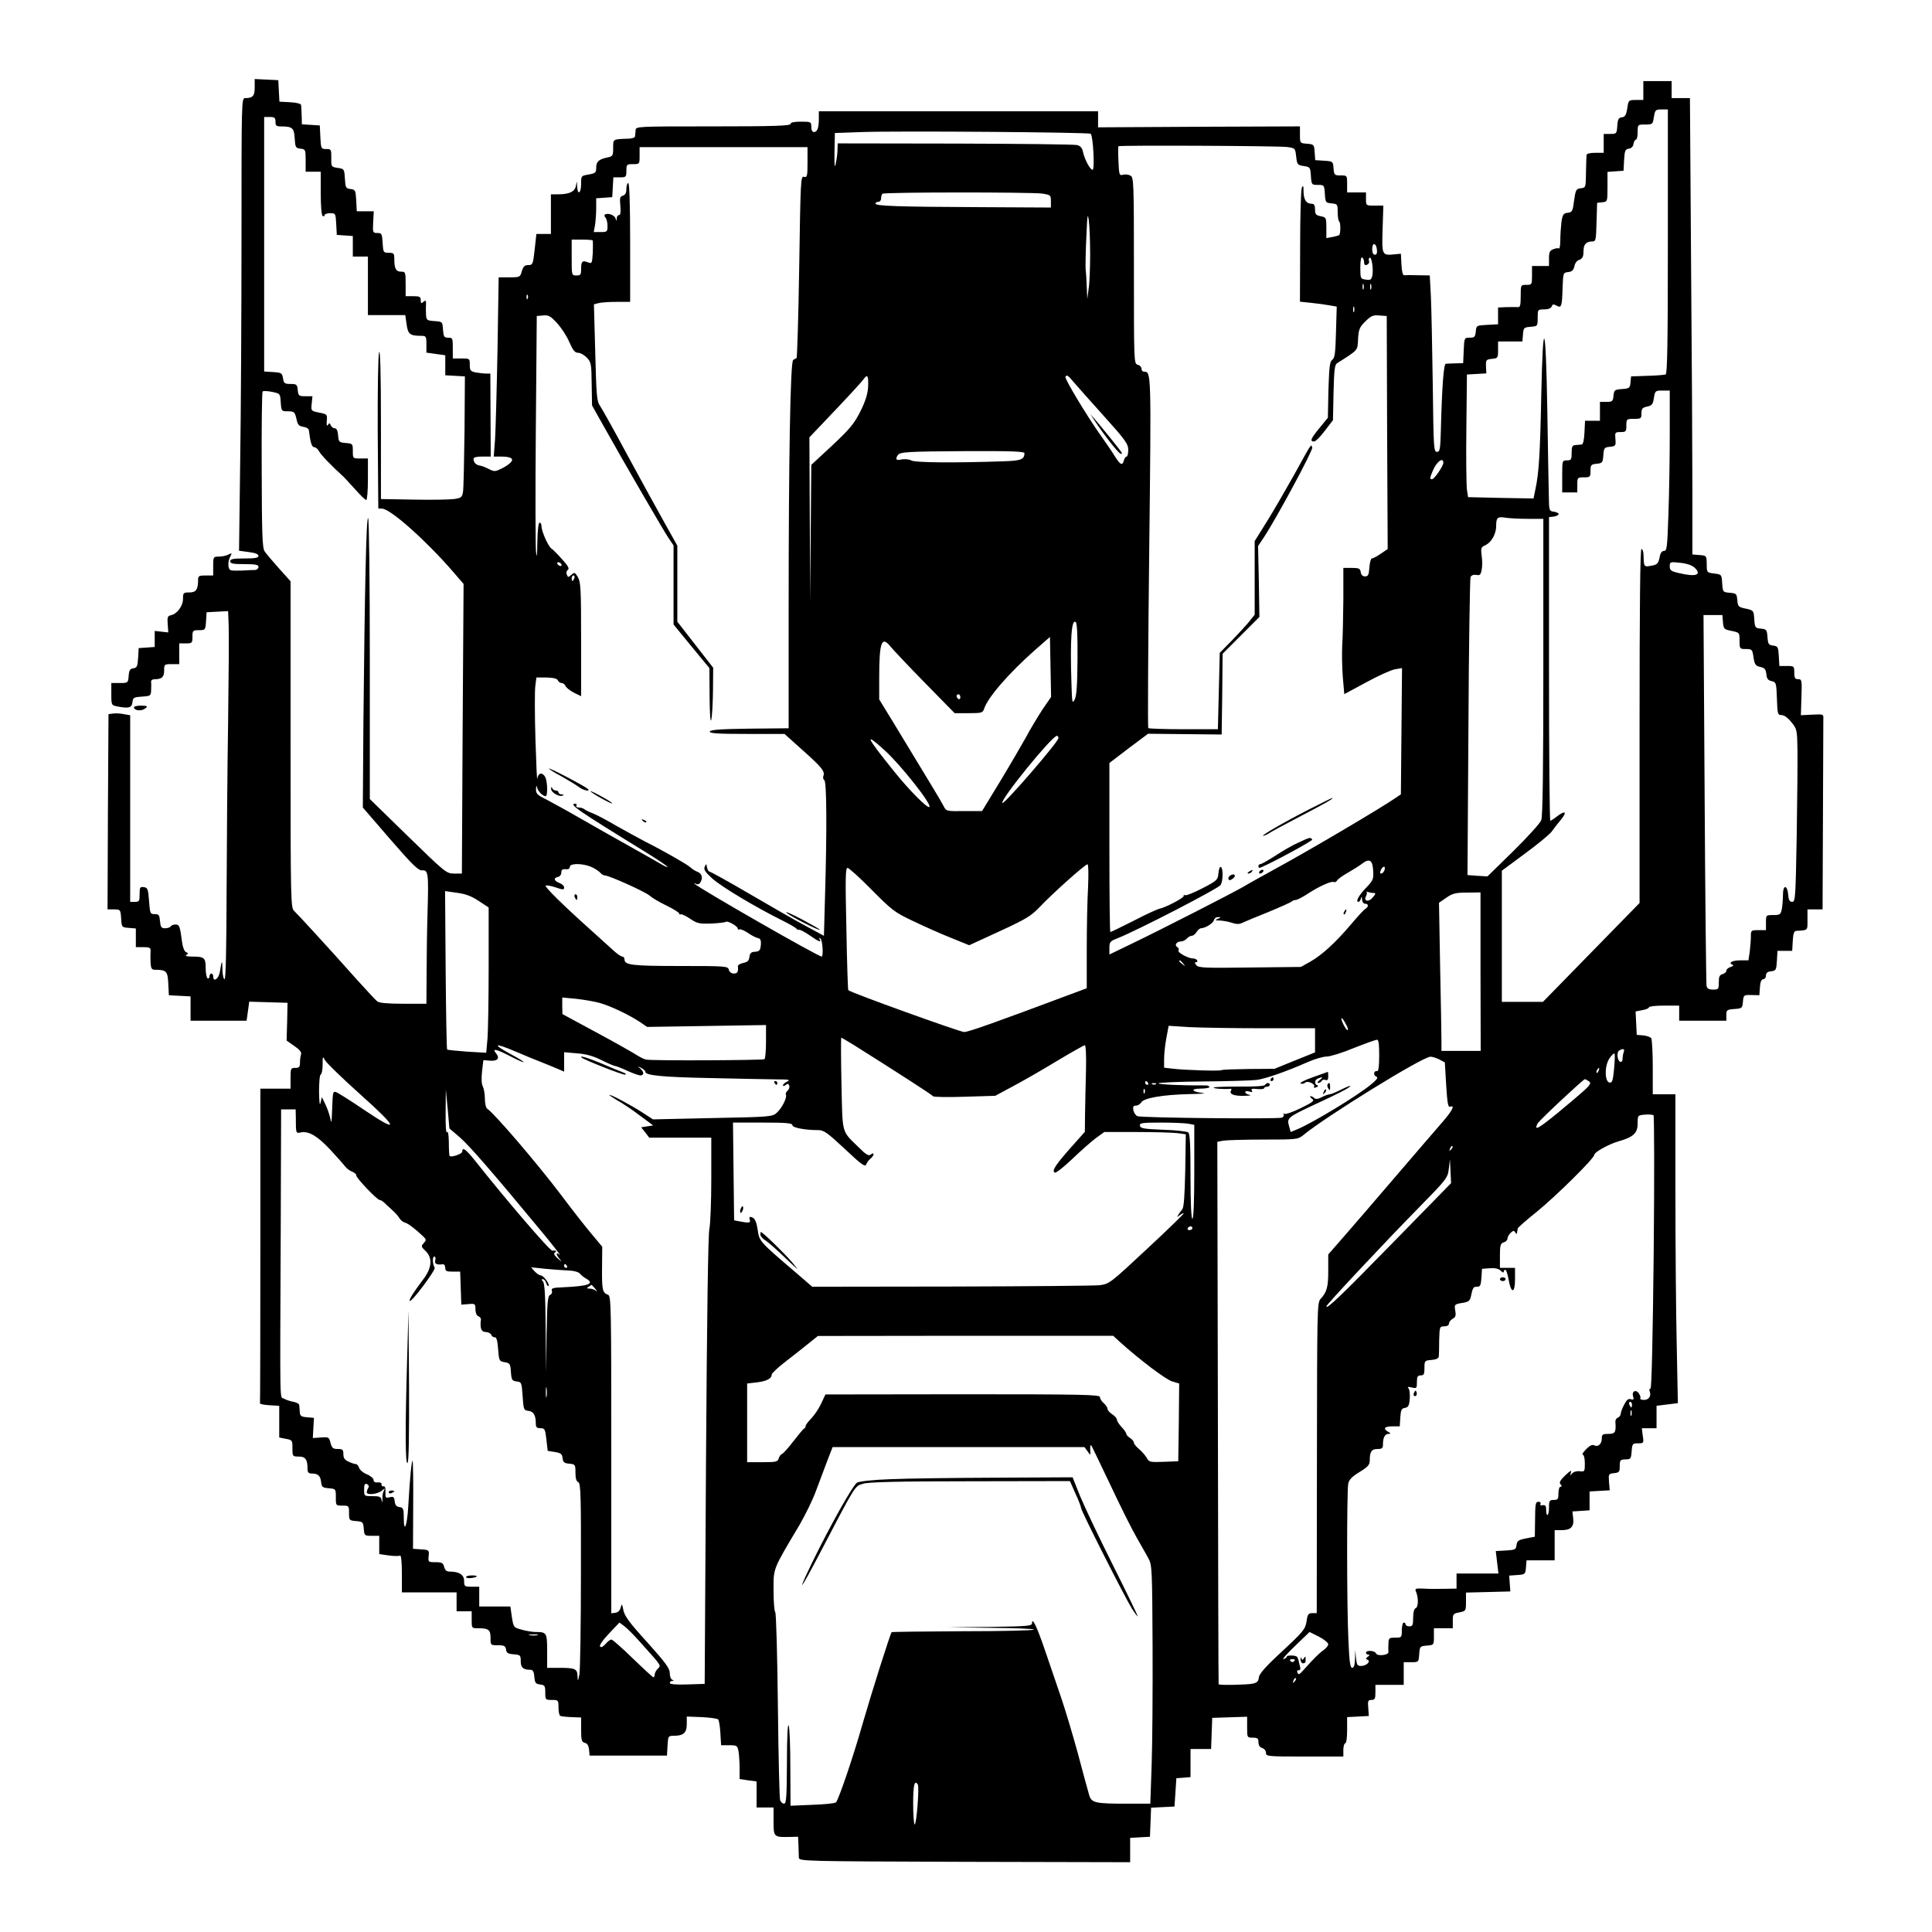 <?xml version="1.0" standalone="no"?>
<!DOCTYPE svg PUBLIC "-//W3C//DTD SVG 20010904//EN"
 "http://www.w3.org/TR/2001/REC-SVG-20010904/DTD/svg10.dtd">
<svg version="1.0" xmlns="http://www.w3.org/2000/svg"
 width="1024pt" height="1024pt" viewBox="0 0 1024 1024"
 preserveAspectRatio="xMidYMid meet">

<g transform="translate(0,1024) scale(0.1,-0.1)"
fill="#000000" stroke="none">
<path d="M1350 9777 c0 -46 -10 -57 -51 -57 -19 0 -19 -17 -19 -733 0 -404 -3
-943 -7 -1200 l-6 -466 51 -7 c34 -4 52 -11 52 -20 0 -11 -18 -14 -75 -14 -60
0 -75 -3 -75 -15 0 -12 15 -15 75 -15 60 0 75 -3 75 -15 0 -8 -8 -15 -17 -16
-10 0 -40 -1 -68 -3 -27 -1 -56 -1 -62 2 -16 5 -17 46 -2 73 9 19 9 19 -10 10
-11 -6 -33 -11 -50 -11 -30 0 -31 -1 -31 -50 l0 -50 -40 0 c-35 0 -40 -3 -40
-22 0 -53 -11 -68 -46 -68 -32 0 -34 -2 -34 -34 0 -38 -32 -81 -65 -87 -17 -4
-19 -11 -16 -48 l3 -43 -36 4 -36 4 0 -42 0 -43 -42 -3 -43 -3 -3 -52 c-3 -45
-6 -52 -25 -55 -18 -2 -23 -11 -25 -40 -3 -38 -4 -38 -48 -38 l-44 0 0 -59 c0
-58 1 -59 31 -65 62 -12 77 -8 81 22 3 25 7 27 51 30 45 3 47 4 48 35 1 18 1
38 0 45 -1 6 7 12 18 12 38 0 51 11 51 46 0 33 1 34 40 34 l40 0 0 55 0 55 35
0 c33 0 35 2 35 35 0 33 2 35 34 35 34 0 35 1 38 48 l3 47 57 3 57 3 3 -78 c2
-43 0 -274 -3 -513 -4 -239 -7 -643 -8 -897 -1 -301 -4 -463 -11 -463 -5 0
-11 24 -11 53 -1 53 -3 51 -14 -15 -6 -37 -35 -56 -35 -23 0 8 -4 15 -10 15
-5 0 -10 -7 -10 -16 0 -8 -4 -12 -10 -9 -5 3 -10 28 -10 55 0 54 -7 60 -73 60
-27 0 -37 3 -29 9 11 7 11 9 -1 14 -10 4 -18 25 -22 54 -11 83 -14 93 -35 93
-10 0 -22 -4 -25 -10 -3 -5 -17 -10 -30 -10 -20 0 -24 6 -27 38 -3 32 -6 37
-28 37 -24 0 -25 3 -30 70 -5 63 -7 70 -27 73 -21 3 -23 -1 -23 -37 0 -37 -2
-41 -25 -41 l-25 0 0 495 0 494 -34 6 c-18 4 -44 5 -57 3 l-24 -3 -3 -517 -2
-518 34 0 c34 0 35 -1 38 -47 3 -48 3 -48 41 -51 l37 -3 0 -50 0 -49 39 0 c35
0 40 -3 39 -22 -1 -13 -1 -40 0 -60 2 -32 6 -38 25 -38 59 0 66 -8 69 -74 l3
-61 58 -3 57 -3 0 -64 0 -65 149 0 148 0 7 50 7 51 101 -3 102 -3 -2 -100 -3
-100 41 -29 c27 -18 39 -33 36 -43 -3 -8 -6 -28 -6 -44 0 -24 -4 -29 -25 -29
-24 0 -25 -3 -25 -55 l0 -55 -80 0 -80 0 0 -830 c0 -456 -1 -833 -2 -837 -2
-5 21 -9 50 -11 l52 -3 0 -84 0 -84 35 -7 c34 -6 35 -8 35 -50 0 -43 1 -44 34
-44 35 0 46 -15 46 -67 0 -17 6 -23 23 -23 33 0 45 -12 49 -45 3 -27 7 -30 41
-33 37 -3 37 -4 37 -48 0 -44 0 -44 35 -44 34 0 35 -1 35 -39 0 -39 1 -40 38
-43 35 -3 37 -5 40 -40 3 -37 4 -38 43 -38 l39 0 0 -49 0 -48 50 -7 c28 -4 55
-4 60 -1 6 4 10 -32 10 -94 l0 -101 145 0 145 0 0 -50 0 -50 40 0 40 0 0 -45
c0 -45 0 -45 34 -45 56 0 66 -8 66 -51 0 -39 0 -39 39 -39 33 0 40 -4 43 -22
2 -19 10 -24 41 -26 35 -3 37 -5 37 -37 0 -33 13 -45 50 -45 14 0 20 -9 22
-37 3 -33 7 -38 31 -41 24 -3 27 -7 27 -43 0 -38 1 -39 35 -39 34 0 35 -1 35
-39 0 -22 4 -42 9 -45 4 -3 31 -6 60 -7 l51 -2 0 -65 c0 -55 3 -65 19 -69 14
-3 21 -15 23 -37 l3 -31 205 0 205 0 3 53 c3 51 4 52 33 52 51 0 69 16 69 61
l0 41 79 -3 c44 -2 83 -8 87 -12 5 -4 10 -37 12 -72 l4 -65 43 0 c40 0 43 -2
49 -31 3 -17 6 -58 6 -90 l0 -58 45 -7 45 -6 0 -69 0 -69 45 0 45 0 0 -74 c0
-83 1 -84 88 -82 l42 1 2 -45 c1 -25 2 -54 2 -65 1 -20 9 -20 879 -23 l877 -2
0 64 0 65 53 3 52 3 3 77 3 77 62 3 62 3 5 75 5 75 38 3 37 3 0 75 0 74 55 0
54 0 3 83 3 82 93 3 92 3 0 -56 c0 -54 0 -55 30 -55 25 0 30 -4 30 -24 0 -16
7 -27 20 -31 11 -3 20 -15 20 -26 0 -18 9 -19 205 -19 l205 0 0 35 c0 19 5 35
10 35 6 0 10 30 10 70 l0 69 58 3 57 3 -3 43 c-3 37 -1 42 17 42 18 0 21 6 21
40 l0 40 75 0 75 0 0 60 0 60 39 0 c40 0 40 0 43 42 3 42 4 43 41 46 37 3 37
4 37 48 l0 44 50 0 50 0 0 39 c0 36 2 39 35 45 34 7 35 8 35 56 l0 49 118 3
117 3 -3 42 -3 42 43 3 c42 3 43 4 46 41 l3 37 75 0 74 0 0 80 0 80 39 0 c47
0 65 19 59 64 l-4 35 46 3 45 3 0 50 0 50 53 3 54 3 -4 44 c-3 43 -2 44 27 47
27 3 30 6 30 38 0 31 3 34 30 35 28 0 30 3 33 42 3 41 5 43 34 43 30 0 31 1
25 40 l-5 40 39 0 39 0 0 59 0 60 57 7 56 7 -6 306 c-4 168 -7 537 -7 819 l0
512 -60 0 -60 0 0 143 c0 78 -4 147 -8 154 -4 6 -23 13 -42 15 l-35 3 -3 62
-3 62 36 7 c19 3 35 10 35 15 0 5 36 9 80 9 l80 0 0 -40 0 -40 125 0 125 0 0
29 c0 28 3 30 43 33 40 3 42 4 45 39 3 35 4 36 45 35 l42 -1 3 43 c2 28 8 42
18 42 8 0 14 9 14 19 0 14 8 21 28 23 25 3 27 7 30 56 l3 52 39 0 39 0 3 53
c2 38 7 52 18 53 64 4 60 0 60 59 l0 55 40 0 40 0 2 490 c1 270 2 502 2 518 1
27 1 27 -59 24 l-60 -3 3 95 c3 91 2 96 -17 96 -17 0 -21 6 -21 35 0 34 -1 35
-39 35 l-40 0 -3 53 c-3 48 -5 52 -30 55 -24 3 -27 8 -30 45 -3 39 -5 42 -35
45 -30 3 -32 5 -35 50 -3 46 -4 47 -45 56 -39 8 -42 11 -45 45 -3 34 -5 36
-40 39 -36 3 -37 4 -40 50 -3 47 -3 47 -42 52 -39 5 -40 5 -40 50 -1 45 -1 45
-38 48 l-38 3 0 338 c0 186 -3 730 -7 1209 l-6 872 -49 0 -48 0 0 45 0 45 -75
0 -75 0 0 -50 0 -50 -39 0 c-39 0 -40 -1 -46 -44 -6 -36 -12 -46 -29 -48 -17
-2 -22 -11 -24 -45 -3 -42 -4 -43 -38 -43 l-34 0 0 -50 0 -50 -45 0 c-29 0
-46 -5 -46 -12 -1 -7 -2 -49 -3 -93 -1 -79 -1 -80 -28 -83 -24 -3 -27 -8 -35
-65 -7 -57 -10 -62 -34 -65 -23 -3 -27 -9 -33 -49 -3 -25 -6 -68 -6 -95 0 -27
-3 -47 -7 -45 -5 3 -18 1 -30 -4 -19 -7 -23 -16 -23 -49 l0 -40 -45 0 -45 0 0
-50 c0 -49 -1 -50 -30 -50 -30 0 -30 0 -30 -60 0 -51 -3 -60 -17 -58 -10 1
-37 0 -60 0 l-43 -2 0 -45 0 -44 -57 -3 c-57 -3 -58 -3 -61 -35 -3 -29 -7 -33
-32 -33 -29 0 -29 0 -32 -67 l-3 -68 -40 -1 c-22 0 -45 -2 -52 -2 -11 -2 -20
-116 -26 -347 -3 -108 -5 -120 -21 -120 -17 0 -18 21 -22 355 -3 195 -7 406
-10 468 l-6 112 -61 1 c-34 1 -67 1 -74 0 -8 -1 -13 18 -15 56 l-3 58 -32 -3
c-69 -7 -69 -6 -65 133 l4 125 -46 0 c-46 0 -46 0 -46 35 l0 35 -50 0 -50 0 0
45 c0 45 0 45 -34 45 -33 0 -35 2 -38 38 -3 37 -4 37 -50 40 l-47 3 -3 42 c-3
41 -4 42 -40 45 -38 3 -38 3 -38 48 l0 44 -535 -2 -535 -3 0 43 0 42 -740 0
-740 0 0 -39 c0 -49 -8 -71 -26 -71 -9 0 -14 11 -14 28 0 26 -2 27 -55 27 -37
0 -55 -4 -55 -12 0 -10 -89 -13 -410 -13 -403 0 -410 0 -411 -20 -1 -11 -2
-25 -3 -32 0 -7 -14 -12 -31 -13 -89 -3 -85 -1 -85 -49 0 -42 -2 -45 -32 -51
-45 -10 -58 -22 -58 -55 0 -25 -5 -29 -40 -35 -40 -7 -40 -7 -40 -51 0 -50
-19 -61 -21 -11 -2 30 -2 31 -6 4 -5 -32 -34 -47 -94 -47 l-39 0 0 -105 0
-105 -38 0 -39 0 -9 -82 c-9 -79 -10 -83 -34 -83 -19 0 -26 -7 -34 -32 -9 -32
-10 -33 -66 -33 l-57 0 -6 -383 c-4 -211 -10 -425 -13 -475 l-7 -92 39 0 c53
0 71 -12 49 -33 -9 -9 -31 -24 -50 -32 -29 -15 -36 -15 -62 -2 -15 8 -37 17
-48 19 -22 3 -35 16 -35 36 0 8 16 12 45 12 l46 0 -1 220 -1 220 -23 0 c-13 0
-38 3 -55 6 -27 6 -31 10 -31 40 0 34 -1 34 -45 34 l-45 0 0 55 c0 52 -1 55
-24 55 -22 0 -25 5 -28 43 -3 42 -3 42 -45 45 -41 3 -43 5 -45 35 -1 18 -1 42
0 55 1 20 -2 22 -14 12 -11 -10 -14 -9 -14 9 0 18 -6 21 -40 21 l-40 0 0 65
c0 62 -1 65 -24 65 -27 0 -36 16 -36 66 0 31 -3 34 -29 34 -29 0 -30 2 -33 53
-3 48 -5 52 -28 52 -24 0 -25 2 -22 58 l3 57 -45 0 -45 0 -3 58 c-3 54 -5 57
-30 60 -25 3 -27 7 -30 55 -3 51 -4 52 -38 57 -34 5 -35 6 -34 53 0 45 -1 47
-27 47 -27 0 -28 2 -31 63 l-3 62 -47 3 -48 3 -1 45 c-1 24 -2 50 -3 57 -1 7
-22 13 -58 15 l-57 3 -3 57 -3 57 -62 3 -63 3 0 -44z m7490 -817 c0 -552 -3
-702 -12 -705 -7 -2 -51 -6 -98 -7 l-85 -3 -3 -32 c-3 -30 -6 -32 -45 -35 -39
-3 -42 -5 -45 -35 -3 -30 -6 -33 -38 -33 l-34 0 0 -50 0 -50 -40 0 -39 0 -3
-62 c-2 -41 -7 -63 -15 -64 -7 -1 -22 -2 -33 -3 -16 -1 -20 -8 -20 -41 0 -36
-2 -40 -25 -40 -25 0 -25 -1 -25 -85 l0 -85 40 0 40 0 0 40 c0 39 1 40 35 40
33 0 35 2 35 34 0 32 3 35 33 38 30 3 32 6 35 45 3 39 5 42 35 45 30 3 32 5
29 41 -3 35 -2 37 27 37 29 0 31 3 31 35 0 34 1 35 40 35 38 0 40 2 40 29 0
25 5 31 30 36 26 6 31 12 36 46 6 38 8 39 45 39 l39 0 0 -228 c0 -126 -3 -317
-7 -425 -6 -178 -8 -197 -23 -197 -12 0 -20 -11 -24 -35 -6 -29 -12 -37 -36
-42 -48 -9 -47 -11 -49 55 0 17 -5 32 -11 32 -7 0 -10 -319 -10 -938 l0 -938
-256 -262 -256 -262 -109 0 -109 0 0 348 0 347 120 89 c66 48 130 101 143 117
12 17 34 45 49 63 35 42 26 53 -17 21 -17 -14 -35 -25 -38 -25 -4 0 -7 362 -7
804 l0 805 25 3 c14 2 26 8 26 13 0 6 -12 11 -26 13 -24 3 -25 6 -26 85 -1 45
-5 251 -8 457 -8 468 -23 505 -32 75 -6 -311 -13 -416 -31 -498 l-10 -49 -174
3 -173 4 -6 40 c-3 22 -5 168 -3 325 l3 285 51 3 52 3 -2 37 c-1 35 1 37 32
40 31 3 32 5 32 48 l0 44 64 0 65 0 3 38 c3 35 5 37 41 40 37 3 37 4 37 48 0
43 0 44 34 44 21 0 36 6 40 15 4 13 10 14 26 5 26 -14 29 -6 32 95 3 79 3 80
30 83 20 2 28 10 33 32 3 16 14 30 26 33 11 3 20 15 21 29 0 12 2 28 2 33 3
22 18 35 41 35 24 0 24 2 27 103 l3 102 28 3 c27 3 27 4 27 82 l0 79 43 3 42
3 3 57 c3 50 6 57 25 60 14 2 23 11 25 26 2 12 8 22 13 22 5 0 9 18 9 40 0 40
0 40 40 40 39 0 40 1 46 40 6 37 9 40 40 40 l34 0 0 -700z m-7380 635 c0 -21
5 -25 28 -25 62 0 71 -8 74 -64 3 -47 5 -51 31 -54 26 -3 27 -5 27 -63 l0 -59
40 0 40 0 0 -114 c0 -66 4 -117 10 -121 6 -3 10 -1 10 4 0 6 13 11 30 11 28 0
29 -1 32 -57 l3 -58 43 -3 42 -3 0 -55 0 -54 40 0 40 0 0 -155 0 -155 99 0 99
0 7 -49 c7 -52 18 -61 78 -61 25 0 27 -3 27 -45 l0 -44 50 -7 50 -7 0 -53 0
-53 52 -3 52 -3 -2 -290 c-2 -159 -5 -304 -8 -322 -5 -29 -10 -33 -48 -38 -22
-3 -119 -5 -214 -3 l-173 3 0 405 c0 268 -4 394 -10 373 -5 -18 -8 -203 -7
-430 l3 -398 21 -1 c45 -2 235 -172 375 -334 l56 -65 -5 -767 -4 -768 -42 0
c-40 0 -47 6 -244 198 l-202 197 0 742 c0 419 -4 744 -9 747 -10 6 -18 -385
-25 -1087 l-3 -447 145 -168 c116 -134 150 -167 169 -165 33 3 35 -16 29 -223
-3 -98 -5 -248 -5 -331 l-1 -153 -123 0 c-84 0 -128 4 -138 13 -8 6 -55 57
-105 112 -151 170 -316 349 -335 367 -18 16 -19 49 -19 882 l0 865 -61 68
c-33 37 -68 78 -76 90 -13 19 -15 86 -16 432 -1 225 1 412 5 416 3 4 26 3 50
-2 43 -9 43 -9 46 -56 3 -46 4 -47 38 -47 35 0 37 -3 48 -52 5 -20 13 -27 33
-30 16 -2 29 -10 30 -18 8 -67 16 -90 28 -90 8 0 20 -10 26 -22 9 -18 70 -81
131 -136 4 -4 31 -33 59 -64 28 -32 55 -58 60 -58 5 0 9 50 9 110 l0 110 -40
0 c-40 0 -40 0 -40 39 0 39 -1 40 -37 43 -36 3 -38 5 -41 41 -2 24 -8 37 -18
37 -8 0 -17 7 -21 16 -5 13 -8 13 -15 2 -6 -9 -8 -1 -6 22 3 33 2 35 -40 43
-44 9 -44 9 -40 48 l4 39 -38 0 c-34 0 -37 2 -40 33 -3 29 -6 32 -38 32 -31 0
-36 3 -40 30 -5 28 -8 30 -52 33 l-48 3 0 675 0 674 30 0 c25 0 30 -4 30 -25z
m4321 -64 c13 -12 22 -191 10 -191 -13 0 -42 54 -51 95 -4 20 -13 31 -30 36
-14 4 -305 7 -647 8 l-623 1 -1 -32 c0 -18 -4 -51 -9 -73 -6 -31 -8 -17 -7 60
l2 100 140 5 c187 7 1208 -1 1216 -9z m1039 -70 c45 -6 45 -6 50 -51 5 -43 7
-45 40 -50 34 -5 35 -7 38 -52 3 -47 4 -48 37 -48 33 0 34 -1 37 -47 3 -46 4
-48 36 -51 31 -3 32 -5 32 -47 0 -24 4 -46 8 -49 8 -5 8 -64 0 -72 -3 -2 -19
-7 -36 -10 l-32 -6 0 55 c0 53 -1 55 -30 61 -25 5 -30 10 -30 36 0 22 -5 30
-18 30 -28 0 -42 21 -43 64 0 32 -2 37 -9 21 -5 -11 -9 -151 -9 -312 l-1 -292
58 -6 c31 -3 75 -9 97 -13 l40 -7 -4 -135 c-3 -110 -6 -137 -19 -146 -14 -10
-17 -38 -21 -160 l-3 -148 -44 -54 c-47 -57 -53 -72 -29 -72 8 0 34 26 57 57
l43 56 3 146 c3 120 6 148 19 156 113 72 108 65 111 128 3 50 7 62 38 93 31
30 41 35 75 32 l39 -3 2 -617 3 -618 -37 -25 c-20 -14 -41 -25 -47 -25 -5 0
-11 -21 -13 -47 -3 -40 -6 -48 -23 -48 -13 0 -21 8 -23 23 -3 19 -9 22 -48 22
l-44 0 0 -167 c-1 -93 -3 -202 -6 -243 -2 -41 -1 -117 3 -167 l8 -92 117 63
c64 35 133 66 153 69 l36 6 -3 -334 -3 -335 -25 -17 c-74 -52 -462 -281 -637
-376 -67 -37 -145 -80 -173 -97 -59 -34 -418 -218 -592 -302 l-118 -57 0 35
c0 31 4 36 43 51 100 39 538 265 547 283 13 24 13 87 1 95 -6 3 -11 -12 -13
-32 -3 -36 -6 -40 -83 -80 -44 -23 -86 -40 -93 -38 -7 3 -11 1 -8 -3 5 -9 -94
-61 -127 -68 -11 -2 -73 -30 -138 -64 -65 -33 -121 -60 -124 -60 -3 0 -5 202
-5 448 l0 448 102 78 103 77 195 -2 195 -2 3 214 2 214 98 98 97 97 -3 188 -4
188 30 45 c66 99 262 463 257 477 -7 19 1 31 -95 -143 -46 -82 -112 -196 -147
-252 l-63 -101 0 -195 0 -195 -27 -34 c-14 -18 -56 -63 -92 -101 l-66 -67 -5
-203 -5 -202 -182 0 c-100 0 -184 3 -187 6 -3 3 -1 423 5 933 11 958 11 956
-27 956 -8 0 -14 7 -14 16 0 9 -9 18 -20 21 -20 5 -20 14 -20 499 0 469 -1
494 -18 503 -10 6 -28 8 -40 5 -19 -6 -21 -1 -24 71 -2 42 -2 78 0 80 6 6 849
2 892 -4z m-2540 -82 c0 -74 -2 -81 -19 -76 -17 4 -18 -15 -25 -477 -4 -264
-11 -482 -14 -484 -4 -1 -12 -6 -18 -10 -15 -9 -24 -514 -24 -1324 l0 -628
-207 -2 c-154 -2 -207 -6 -211 -15 -3 -10 41 -13 196 -13 l200 0 96 -86 c101
-90 120 -113 110 -137 -3 -8 -1 -18 5 -22 13 -7 14 -273 4 -608 l-6 -217 -96
52 c-53 28 -187 105 -298 170 -111 65 -207 118 -212 118 -5 0 -11 10 -14 23
-3 20 -4 21 -12 3 -6 -15 2 -27 41 -63 49 -44 232 -153 367 -220 40 -20 75
-40 78 -45 3 -5 10 -8 15 -6 5 1 30 -12 56 -30 49 -34 64 -40 52 -20 -4 7 -3
8 4 4 12 -7 17 -96 7 -96 -19 0 -654 364 -674 386 -3 4 0 4 8 -1 8 -4 17 -2
22 6 16 25 10 49 -14 58 -13 5 -30 16 -38 24 -16 15 -136 84 -239 136 -36 19
-105 57 -155 85 -49 29 -106 59 -125 66 -19 7 -39 17 -44 22 -6 4 -18 8 -29 8
-10 0 -15 5 -12 10 3 6 1 10 -5 10 -39 0 10 -34 363 -251 65 -40 121 -77 124
-83 4 -5 -9 0 -28 11 -19 11 -92 53 -164 93 -71 40 -191 107 -265 150 -74 43
-159 89 -187 104 -45 22 -53 30 -52 54 1 20 2 22 6 7 5 -20 30 -45 45 -45 12
0 10 78 -2 101 -15 28 -38 23 -42 -8 -2 -16 -6 78 -10 207 -4 129 -4 256 -1
282 l6 47 54 0 c37 -1 56 -6 60 -15 3 -8 12 -14 19 -14 8 0 17 -7 21 -15 3 -9
23 -25 44 -36 l39 -19 0 301 c0 265 -2 304 -17 330 -16 26 -18 27 -35 12 -16
-14 -18 -14 -24 2 -4 10 -1 20 6 25 9 6 1 21 -31 56 -24 27 -50 53 -57 57 -16
11 -52 91 -52 118 0 10 -4 19 -10 19 -6 0 -11 -42 -12 -102 -1 -77 -3 -91 -7
-53 -3 28 -4 320 -1 650 l5 600 33 3 c29 3 40 -3 74 -40 22 -24 52 -69 65
-100 20 -45 30 -58 48 -58 12 0 32 -12 46 -26 22 -24 24 -34 25 -139 l2 -114
55 -98 c119 -213 321 -560 348 -601 l29 -43 0 -210 0 -209 95 -116 95 -115 1
-152 c1 -92 4 -140 9 -122 4 17 8 85 9 153 l1 123 -95 122 -95 122 0 201 0
202 -66 118 c-37 66 -125 226 -196 357 -70 131 -137 250 -147 265 -18 24 -20
53 -26 283 l-7 256 23 6 c13 4 57 7 97 7 l72 0 0 315 c0 203 -4 315 -10 315
-5 0 -10 -14 -10 -31 0 -22 -6 -32 -18 -36 -16 -4 -18 -12 -14 -54 3 -32 1
-49 -7 -49 -6 0 -12 -8 -12 -17 -1 -16 -2 -16 -6 -2 -4 18 -40 32 -56 22 -5
-3 -4 -10 2 -16 6 -6 11 -26 11 -44 0 -31 -2 -33 -36 -33 l-37 0 7 38 c3 20 6
60 6 89 l0 52 43 3 42 3 3 53 3 52 35 0 c32 0 34 2 34 35 0 33 2 35 35 35 35
0 35 0 35 45 l0 45 445 0 445 0 0 -81z m1244 -165 c44 -7 46 -8 46 -41 l0 -33
-377 2 c-440 2 -553 6 -553 19 0 5 7 9 15 9 8 0 15 8 15 18 0 10 3 22 7 25 8
9 785 9 847 1z m254 -324 c0 -69 -3 -150 -8 -180 l-7 -55 -3 65 c-1 36 -4 79
-6 95 -1 17 0 93 4 170 5 117 7 131 13 85 4 -30 7 -111 7 -180z m-2637 76 c2
-2 2 -31 1 -65 -4 -58 -4 -60 -27 -51 -29 11 -35 5 -35 -37 0 -29 -3 -33 -25
-33 -25 0 -25 0 -25 95 l0 95 53 0 c30 0 56 -2 58 -4z m4157 -49 c2 -18 -1
-27 -11 -27 -9 0 -14 11 -14 30 0 37 21 34 25 -3z m-68 -67 c0 -13 5 -18 16
-13 8 3 13 12 10 19 -3 7 -1 16 3 18 11 7 21 -59 15 -93 -5 -24 -10 -27 -35
-23 -28 4 -29 6 -29 64 0 37 4 57 10 53 6 -3 10 -15 10 -25z m-3 -142 c-3 -7
-5 -2 -5 12 0 14 2 19 5 13 2 -7 2 -19 0 -25z m40 0 c-3 -7 -5 -2 -5 12 0 14
2 19 5 13 2 -7 2 -19 0 -25z m-4470 -50 c-3 -8 -6 -5 -6 6 -1 11 2 17 5 13 3
-3 4 -12 1 -19z m4380 -70 c-3 -7 -5 -2 -5 12 0 14 2 19 5 13 2 -7 2 -19 0
-25z m-2576 -400 c-2 -36 -14 -75 -41 -129 -33 -65 -56 -93 -149 -180 l-111
-103 -3 -360 -2 -361 -3 433 -2 434 136 143 c75 79 143 153 151 165 21 30 27
18 24 -42z m1087 30 c15 -18 87 -99 160 -180 117 -130 132 -151 132 -183 0
-19 -4 -35 -9 -35 -5 0 -11 -9 -14 -20 -8 -30 -19 -25 -49 23 -14 23 -49 74
-76 112 -71 100 -191 299 -185 308 7 12 13 8 41 -25z m-258 -380 c-1 -33 -18
-40 -111 -43 -263 -9 -467 -7 -488 4 -12 7 -35 9 -52 6 -29 -7 -35 0 -21 22
11 18 47 20 370 22 236 1 302 -2 302 -11z m2220 -51 c0 -17 -48 -87 -60 -87
-13 0 -13 4 5 47 20 47 55 72 55 40z m448 -297 l82 0 0 -784 c0 -528 -3 -794
-11 -813 -5 -15 -72 -89 -147 -163 l-138 -135 -53 3 -53 4 5 782 c2 429 8 788
11 797 5 10 15 14 30 12 19 -4 24 0 29 26 4 17 4 51 0 76 -5 40 -3 45 19 55
33 15 58 60 58 102 0 45 7 51 50 44 19 -3 72 -6 118 -6z m-5123 -240 c3 -5 2
-10 -4 -10 -5 0 -13 5 -16 10 -3 6 -2 10 4 10 5 0 13 -4 16 -10z m6006 -18
c41 -39 9 -51 -80 -30 -44 10 -51 15 -51 36 0 24 2 25 55 19 34 -3 62 -13 76
-25z m-5937 -57 c-4 -8 -8 -15 -10 -15 -2 0 -4 7 -4 15 0 8 4 15 10 15 5 0 7
-7 4 -15z m6088 -232 c3 -36 5 -39 46 -47 42 -9 42 -9 42 -52 0 -43 1 -44 34
-44 32 0 34 -2 40 -44 6 -39 11 -45 36 -51 23 -5 29 -12 32 -38 2 -24 9 -33
28 -37 24 -6 25 -9 28 -93 3 -82 4 -87 25 -87 13 0 34 -15 52 -38 29 -35 30
-42 32 -142 1 -58 -1 -264 -4 -457 -6 -331 -7 -353 -24 -353 -13 0 -19 9 -21
37 -5 55 -28 55 -28 0 0 -24 -3 -59 -6 -76 -6 -28 -10 -31 -45 -31 -39 0 -39
0 -39 -40 l0 -40 -40 0 c-39 0 -40 -1 -40 -34 0 -18 -3 -54 -6 -80 l-7 -46
-43 0 c-42 0 -66 -13 -42 -23 8 -4 4 -8 -9 -12 -13 -4 -23 -13 -23 -20 0 -7
-9 -15 -20 -18 -16 -4 -20 -14 -20 -44 0 -36 -2 -38 -30 -38 -23 0 -32 5 -35
20 -2 11 -7 458 -10 993 l-6 972 50 0 50 0 3 -37z m-3421 -198 c-1 -136 -5
-194 -15 -213 -13 -24 -14 -17 -17 83 -8 232 0 350 23 327 7 -7 10 -75 9 -197z
m-188 -269 c-25 -39 -65 -105 -87 -147 -23 -41 -84 -146 -136 -232 l-95 -156
-95 0 c-95 -1 -95 -1 -110 29 -14 27 -51 88 -258 429 l-82 134 0 116 c0 188
13 223 60 164 11 -14 92 -100 180 -190 l160 -163 74 0 c69 0 75 2 82 23 18 59
131 189 269 311 l80 70 3 -159 3 -159 -48 -70z m-433 68 c0 -8 -4 -12 -10 -9
-5 3 -10 10 -10 16 0 5 5 9 10 9 6 0 10 -7 10 -16z m520 -216 c0 -20 -288
-353 -297 -344 -15 14 263 356 289 356 4 0 8 -6 8 -12z m-921 -65 c85 -77 251
-287 237 -300 -9 -10 -107 88 -190 192 -146 181 -159 210 -47 108z m2589 -637
c3 -45 0 -52 -36 -90 -40 -41 -59 -76 -42 -76 5 0 11 8 13 18 4 13 5 11 6 -5
1 -13 7 -23 16 -23 19 0 20 -16 2 -27 -8 -4 -42 -42 -77 -83 -84 -99 -154
-162 -215 -197 l-50 -28 -271 -3 c-237 -3 -272 -2 -283 12 -10 12 -10 16 -2
16 7 0 9 5 6 10 -3 6 -13 10 -22 10 -26 0 -83 32 -77 42 4 6 1 14 -6 18 -17
10 -4 30 19 30 10 0 24 7 31 15 7 8 19 15 26 15 8 0 19 9 26 20 7 11 18 20 23
20 23 0 64 26 69 42 2 10 12 18 23 17 16 0 16 -1 -2 -9 -17 -7 -15 -9 11 -9
17 -1 46 -6 63 -12 24 -8 39 -8 54 -1 12 6 74 32 137 57 63 26 119 51 125 56
5 5 15 9 23 9 7 0 37 15 65 34 60 39 125 68 137 61 5 -3 12 1 17 8 4 8 31 27
58 42 28 16 61 37 74 47 39 30 56 20 59 -36z m-4146 20 c19 -8 40 -22 48 -30
7 -9 18 -16 25 -16 23 0 216 -87 238 -107 12 -11 52 -35 90 -53 37 -18 67 -37
67 -42 0 -5 4 -7 8 -4 4 2 27 -8 49 -23 38 -26 49 -28 113 -26 40 2 74 6 77 9
8 8 63 -23 63 -35 0 -6 4 -8 9 -5 5 3 25 -5 44 -18 19 -13 43 -26 54 -28 13
-2 17 -11 16 -32 -3 -35 -7 -39 -36 -41 -16 -1 -23 -9 -25 -27 -2 -20 -10 -27
-33 -32 -16 -3 -29 -11 -28 -18 3 -29 -2 -38 -22 -38 -12 0 -23 8 -26 20 -5
19 -14 20 -260 20 -254 0 -293 5 -293 35 0 8 -6 15 -12 15 -7 0 -31 17 -53 38
-22 20 -74 67 -115 104 -143 128 -244 227 -238 234 4 3 27 -1 52 -9 40 -14 46
-14 46 -1 0 8 -11 19 -25 24 -29 11 -33 27 -8 32 10 2 18 12 18 23 0 15 6 19
23 18 14 -2 22 3 22 12 0 20 65 20 112 1z m2635 -108 c-4 -66 -7 -215 -7 -329
l0 -207 -67 -25 c-414 -155 -560 -207 -583 -207 -21 0 -605 210 -614 222 -2 1
-7 148 -10 326 -6 265 -5 322 6 322 7 0 65 -52 128 -116 108 -109 122 -120
220 -166 58 -28 148 -68 201 -89 l96 -39 161 74 c143 66 167 81 214 130 63 67
239 225 252 225 5 1 6 -50 3 -121z m1570 87 c-4 -8 -11 -15 -17 -15 -7 0 -7 6
0 21 13 23 26 19 17 -6z m-4800 -160 l53 -35 0 -309 c0 -169 -3 -342 -6 -384
l-7 -77 -101 6 c-56 4 -103 9 -106 11 -3 3 -6 193 -8 422 l-3 418 63 -9 c46
-6 77 -18 115 -43z m4741 42 c16 0 15 -3 -4 -26 -21 -24 -48 -17 -34 9 5 10 7
20 2 23 -4 2 0 2 8 -1 8 -2 21 -5 28 -5z m569 -417 l1 -420 -104 0 -104 0 0
53 c0 28 -3 205 -7 392 l-6 340 39 27 c33 23 50 27 110 27 l71 1 0 -420z
m-1576 43 c13 -16 12 -17 -3 -4 -10 7 -18 15 -18 17 0 8 8 3 21 -13z m-3092
-209 c59 -17 152 -61 213 -101 l38 -26 315 5 315 5 0 -88 c0 -48 -4 -90 -8
-93 -11 -6 -600 -9 -628 -2 -11 2 -36 15 -56 28 -19 12 -114 66 -211 118
l-176 95 -1 44 0 44 73 -7 c39 -4 97 -14 126 -22z m3956 -115 c9 -16 12 -29 7
-29 -4 0 -15 16 -24 35 -18 41 -5 37 17 -6z m-442 -19 l277 0 0 -64 0 -64
-107 -43 -108 -44 -138 -1 c-76 -1 -140 -3 -142 -6 -6 -6 -202 0 -262 8 l-43
5 0 46 c0 25 5 75 12 111 l12 65 110 -7 c61 -3 236 -6 389 -6z m-2164 -91
c213 -134 412 -262 416 -269 3 -5 78 -6 168 -3 l162 5 93 50 c51 27 156 87
233 134 77 46 144 84 149 84 5 0 8 -57 6 -132 -2 -73 -4 -177 -5 -230 l-1 -97
-74 -83 c-82 -93 -102 -123 -86 -133 6 -4 48 29 94 73 46 44 103 94 126 111
l43 31 172 0 c95 0 192 -3 216 -6 l44 -6 -3 -192 c-3 -136 -7 -195 -16 -206
-7 -8 -17 -22 -21 -30 -8 -13 -7 -13 8 -1 10 8 19 12 21 10 2 -2 -85 -87 -195
-189 -195 -182 -199 -185 -251 -192 -29 -3 -384 -6 -788 -7 l-735 -1 -95 82
c-183 156 -186 160 -194 219 -7 49 -18 68 -40 69 -4 0 -6 -7 -2 -15 6 -17 -5
-18 -52 -9 l-31 6 -3 259 -3 259 158 0 c126 0 157 -3 157 -14 0 -13 66 -26
138 -26 29 0 49 -15 140 -100 88 -83 108 -97 113 -82 4 10 14 24 23 31 9 7 16
18 16 23 0 6 -6 6 -14 -1 -12 -10 -25 -2 -68 41 -89 87 -82 64 -88 335 -3 133
-3 243 -1 243 2 0 34 -19 70 -41z m2781 -54 c0 -58 -4 -84 -11 -82 -18 3 -22
-22 -5 -29 12 -5 6 -14 -26 -41 -72 -60 -306 -202 -391 -238 l-36 -15 -9 32
c-12 42 -6 47 128 110 137 63 190 91 197 101 3 5 -18 -3 -46 -17 -28 -14 -56
-26 -63 -26 -7 0 -26 -7 -42 -15 -20 -11 -33 -12 -40 -5 -5 5 -14 10 -20 10
-5 0 -2 -6 7 -13 16 -11 9 -17 -58 -50 -42 -21 -81 -34 -87 -31 -6 4 -8 3 -4
-4 3 -6 -2 -13 -11 -16 -28 -8 -746 -1 -764 8 -10 4 -19 18 -22 32 -3 18 0 24
14 24 10 0 22 8 28 17 12 23 115 41 256 44 61 1 92 4 70 6 -59 6 -68 23 -12
23 26 0 47 4 47 8 0 5 -8 9 -17 9 -126 -1 -253 5 -253 11 0 4 107 9 238 10
130 1 257 5 282 8 46 6 154 43 272 95 36 16 81 29 100 29 18 0 83 20 143 45
61 24 116 44 123 44 9 1 12 -22 12 -84z m-4576 21 c45 -19 104 -44 131 -54 28
-11 67 -27 88 -36 l37 -16 0 51 0 52 68 -6 c47 -3 86 -14 130 -36 34 -17 67
-31 72 -31 5 0 34 -11 64 -25 30 -14 62 -25 70 -25 21 0 20 19 -1 37 -16 13
-16 13 5 3 12 -6 22 -15 22 -20 0 -20 87 -29 345 -34 149 -4 306 -6 350 -7 65
0 76 -2 58 -11 -13 -6 -23 -15 -23 -21 0 -5 6 -4 14 2 10 9 15 8 19 -3 3 -8
-1 -20 -8 -26 -8 -7 -12 -16 -10 -21 9 -13 -20 -72 -47 -96 -23 -22 -31 -23
-341 -29 l-316 -7 -54 35 c-56 37 -177 102 -177 94 0 -2 20 -15 43 -29 24 -13
77 -48 116 -78 l73 -54 -32 -5 -32 -5 22 -27 21 -28 165 0 164 0 0 -220 c0
-121 -5 -239 -10 -262 -7 -28 -13 -473 -18 -1228 l-7 -1185 -92 -3 c-60 -2
-93 1 -93 8 0 5 6 10 13 11 10 0 10 2 0 6 -7 2 -13 18 -13 35 0 25 -22 55
-119 163 -95 104 -121 140 -127 171 -7 35 -8 36 -14 14 -4 -16 -14 -26 -28
-28 l-22 -3 0 841 c0 791 -1 841 -17 847 -30 11 -33 25 -32 142 l1 113 -60 72
c-33 39 -104 130 -157 201 -128 169 -354 433 -392 458 -7 4 -13 28 -13 53 0
25 -5 54 -11 66 -7 12 -8 42 -4 80 l7 59 36 -3 c39 -3 52 13 32 38 -24 28 -2
25 66 -10 38 -20 73 -36 79 -36 5 0 -19 16 -54 35 -116 62 -109 73 13 21z
m5872 -2 c-3 -9 -6 -25 -6 -36 0 -11 -5 -18 -12 -16 -16 6 -21 50 -6 60 21 12
31 9 24 -8z m-51 -89 c-6 -63 -10 -75 -24 -73 -27 5 -27 91 0 129 11 16 23 28
26 25 3 -2 2 -39 -2 -81z m-6647 -134 c206 -184 212 -212 18 -81 -72 49 -138
90 -146 92 -16 3 -16 3 -20 -102 -2 -61 -4 -68 -9 -39 -4 20 -16 54 -26 75
l-19 39 -7 -30 c-4 -19 -7 1 -8 57 0 48 3 90 9 93 6 3 10 27 10 53 0 44 1 46
13 22 7 -13 90 -94 185 -179z m5720 184 l30 -16 7 -120 c6 -95 10 -119 21
-115 28 11 12 -21 -44 -85 -31 -36 -140 -162 -241 -280 -101 -118 -223 -260
-272 -316 l-89 -102 0 -86 c0 -87 -7 -113 -41 -150 -18 -20 -18 -59 -19 -843
l-1 -822 -24 0 c-20 0 -25 -6 -30 -44 -7 -41 -16 -53 -129 -158 -88 -81 -122
-120 -124 -139 -2 -21 -10 -28 -34 -33 -29 -6 -177 -9 -179 -3 -1 1 -3 648 -4
1438 l-3 1437 30 6 c17 3 113 6 213 6 178 0 184 1 212 23 115 96 631 415 674
416 9 1 30 -6 47 -14z m845 -60 c-3 -9 -8 -14 -10 -11 -3 3 -2 9 2 15 9 16 15
13 8 -4z m-50 -57 c14 -11 4 -23 -81 -95 -136 -115 -191 -157 -198 -150 -3 3
0 13 7 24 14 21 241 233 249 233 4 0 14 -6 23 -12z m-2338 -8 c3 -5 1 -10 -4
-10 -6 0 -11 5 -11 10 0 6 2 10 4 10 3 0 8 -4 11 -10z m42 -6 c-3 -3 -12 -4
-19 -1 -8 3 -5 6 6 6 11 1 17 -2 13 -5z m-60 -46 c-3 -8 -6 -5 -6 6 -1 11 2
17 5 13 3 -3 4 -12 1 -19z m-3630 -236 c50 -43 182 -195 448 -517 54 -66 91
-114 82 -106 -22 18 -22 3 0 -23 13 -15 10 -14 -10 3 -20 18 -24 27 -15 33 12
7 4 12 -14 9 -13 -2 -243 266 -410 477 -49 61 -68 75 -68 48 0 -12 -58 -32
-67 -23 -2 2 -4 34 -4 72 -1 43 -4 63 -10 54 -5 -8 -8 34 -7 106 l1 120 10
-103 9 -103 55 -47z m-869 106 c0 -87 0 -86 27 -80 42 8 87 -19 154 -90 35
-38 71 -78 79 -89 8 -11 25 -24 38 -29 13 -5 23 -14 22 -19 -3 -12 111 -131
124 -131 5 0 15 -6 23 -13 7 -7 26 -25 41 -38 16 -14 34 -34 40 -44 6 -11 19
-22 30 -25 18 -5 52 -31 97 -73 17 -17 17 -20 3 -36 -15 -16 -14 -19 9 -41 39
-37 35 -91 -14 -154 -51 -68 -75 -106 -69 -111 9 -9 139 165 132 176 -12 19
-13 59 -2 59 6 0 8 -9 5 -20 -5 -19 6 -25 41 -21 6 1 12 -7 12 -19 0 -17 6
-20 40 -20 l39 0 3 -87 3 -88 38 3 c35 3 37 2 37 -28 0 -18 6 -33 15 -36 9 -4
15 -11 14 -18 -6 -46 2 -66 25 -66 13 0 26 -7 30 -15 3 -8 11 -14 18 -13 9 2
15 -17 18 -62 5 -63 6 -65 35 -70 28 -5 30 -9 33 -52 3 -42 6 -47 30 -50 26
-3 27 -5 32 -78 5 -72 6 -75 31 -78 27 -3 39 -23 39 -69 0 -18 6 -23 25 -23
22 0 25 -5 31 -60 l7 -60 38 -6 c32 -5 38 -11 41 -33 2 -21 9 -27 36 -29 31
-3 32 -5 32 -48 0 -30 5 -46 15 -50 13 -5 15 -69 14 -493 0 -267 -4 -504 -8
-526 -8 -38 -9 -38 -10 -9 -1 39 -13 44 -97 44 l-64 0 0 89 c0 97 -3 101 -61
101 -16 0 -49 5 -73 12 -44 12 -44 12 -53 67 l-8 56 -82 0 -83 0 0 52 0 53
-40 0 c-38 0 -40 2 -40 30 0 33 -26 50 -75 50 -18 0 -26 7 -31 25 -5 21 -12
25 -46 25 -39 0 -39 1 -36 33 3 31 2 32 -40 35 l-43 3 1 231 c1 126 -1 232 -3
235 -5 5 -14 -81 -23 -239 -6 -108 -24 -151 -24 -59 0 44 -3 50 -22 53 -17 2
-24 11 -26 31 -3 23 -7 26 -27 21 -21 -5 -23 -3 -22 28 1 22 -2 32 -11 30 -6
-1 -11 4 -10 10 2 8 -6 12 -19 11 -15 -2 -23 3 -23 13 0 8 -16 22 -36 30 -20
8 -38 24 -41 35 -3 10 -11 19 -17 19 -7 0 -24 6 -39 13 -20 9 -27 19 -27 40 0
23 -4 27 -30 27 -25 0 -31 5 -38 32 -8 31 -10 32 -51 29 l-43 -3 3 54 3 53
-37 3 c-31 3 -37 7 -38 28 -1 13 -2 30 -3 37 0 6 -14 14 -31 17 -16 3 -39 10
-50 17 -23 13 -21 -78 -17 901 l2 632 39 0 38 0 1 -42z m7197 -717 c-5 -455
-11 -721 -17 -721 -6 0 -8 -7 -4 -15 9 -25 -5 -45 -31 -45 -13 0 -22 4 -19 9
3 4 -1 16 -8 26 -16 23 -39 10 -30 -17 5 -16 2 -19 -13 -14 -13 4 -22 -4 -35
-30 -10 -19 -18 -41 -18 -48 0 -8 -7 -16 -15 -20 -8 -3 -14 -13 -13 -23 4 -54
-1 -63 -37 -63 -30 0 -35 -3 -35 -23 0 -30 -19 -48 -39 -38 -11 6 -24 0 -44
-20 -16 -16 -23 -29 -18 -29 6 0 11 -20 11 -46 0 -44 -1 -45 -27 -42 -16 2
-33 -3 -41 -12 -10 -13 -11 -12 -6 5 5 15 -2 11 -29 -14 -28 -27 -34 -38 -26
-48 8 -9 8 -13 0 -13 -6 0 -11 -16 -11 -35 0 -31 -3 -35 -25 -35 -22 0 -25 -4
-25 -40 0 -22 -4 -40 -8 -40 -4 0 -8 12 -7 28 0 21 -4 26 -19 24 -11 -2 -15 1
-11 7 3 6 -1 11 -9 11 -18 0 -19 -5 -20 -110 l-1 -75 -47 -9 c-40 -8 -47 -13
-50 -35 -3 -24 -7 -26 -56 -29 l-54 -3 7 -60 7 -59 -111 0 -111 0 0 -40 0 -40
-62 -1 c-35 -1 -85 -1 -112 1 -44 2 -48 0 -41 -16 14 -32 13 -83 -2 -88 -8 -3
-13 -22 -13 -51 0 -38 -3 -45 -20 -45 -11 0 -20 5 -20 10 0 6 -4 10 -10 10 -5
0 -10 -18 -10 -40 0 -39 -1 -40 -35 -40 -33 0 -35 -2 -36 -32 -1 -18 -1 -38 0
-44 2 -17 -60 -24 -66 -7 -6 15 -53 18 -53 3 0 -5 6 -10 13 -10 8 0 7 -4 -3
-11 -12 -8 -12 -12 -2 -16 20 -8 -6 -33 -34 -33 -20 0 -23 6 -27 43 l-4 42 -1
-47 c-1 -33 -6 -48 -15 -48 -11 0 -15 33 -20 143 -9 177 -9 794 -1 833 4 21
20 38 60 62 45 28 54 38 54 62 0 46 10 60 41 60 24 0 29 4 29 24 0 36 10 56
29 56 14 1 14 2 -1 11 -30 17 -20 29 21 29 l40 0 3 48 c3 39 6 47 25 50 17 3
22 11 25 48 2 25 -1 50 -7 56 -7 7 -2 9 18 4 26 -6 27 -4 27 29 0 28 4 35 20
35 17 0 20 7 20 39 0 39 1 40 38 43 24 2 37 8 38 18 1 8 2 48 2 88 2 70 3 72
27 72 15 0 25 6 25 15 0 8 9 19 19 25 16 8 19 17 14 44 -5 32 -4 33 36 40 34
5 42 11 47 34 10 48 13 52 33 52 17 0 20 8 23 48 l3 47 41 3 c28 2 47 -2 58
-13 9 -9 16 -12 16 -6 0 6 4 11 9 11 4 0 12 -23 17 -52 13 -76 34 -75 34 1 l0
61 -40 0 -40 0 0 64 c0 56 3 66 20 71 11 3 20 12 20 20 0 7 7 21 16 30 14 13
19 14 25 3 7 -10 9 -10 10 0 1 6 2 16 3 20 0 5 46 45 101 89 101 82 305 283
305 302 0 14 77 57 130 72 77 22 100 43 100 94 0 43 0 44 38 47 20 2 41 0 46
-3 4 -4 5 -328 1 -728z m-2466 683 l31 -6 0 -249 c0 -159 -4 -249 -10 -249 -6
0 -10 81 -10 224 0 167 -3 226 -12 234 -7 5 -67 12 -133 14 -102 4 -120 7
-123 21 -3 15 10 17 111 17 63 0 129 -3 146 -6z m1392 -137 c-10 -9 -11 -8 -5
6 3 10 9 15 12 12 3 -3 0 -11 -7 -18z m-308 -493 c-279 -286 -353 -356 -353
-338 0 9 311 341 486 519 153 156 157 161 163 210 l6 50 3 -63 3 -63 -308
-315z m-1063 76 c0 -5 -7 -10 -16 -10 -8 0 -12 5 -9 10 3 6 10 10 16 10 5 0 9
-4 9 -10z m-3315 -200 c3 -5 1 -10 -4 -10 -6 0 -11 5 -11 10 0 6 2 10 4 10 3
0 8 -4 11 -10z m9 -24 c28 -1 53 -8 60 -17 6 -7 20 -19 31 -25 50 -28 16 -41
-122 -47 -53 -2 -62 -5 -58 -18 3 -9 -1 -19 -9 -22 -13 -5 -16 -39 -19 -209
l-2 -203 -3 236 c-1 167 -5 238 -14 247 -9 9 -9 12 -1 12 7 0 15 -9 18 -21 4
-11 9 -18 12 -15 9 8 -26 56 -41 56 -7 0 -21 10 -32 21 l-19 22 75 -8 c41 -4
97 -8 124 -9z m142 -98 c10 -13 12 -17 4 -10 -8 6 -23 12 -34 12 -17 0 -18 2
-6 10 8 5 15 10 16 10 0 0 9 -10 20 -22z m2781 -282 c105 -94 242 -198 276
-208 l37 -11 -2 -206 -3 -206 -77 -3 c-71 -3 -78 -1 -89 19 -6 12 -24 33 -40
47 -16 13 -29 29 -29 35 0 7 -9 18 -20 25 -11 7 -20 16 -20 22 0 5 -11 21 -25
36 -14 15 -25 32 -25 39 0 7 -11 20 -25 29 -14 9 -25 22 -25 29 0 7 -9 20 -20
30 -11 9 -20 24 -20 32 0 13 -85 15 -727 15 l-728 -1 -23 -49 c-13 -28 -37
-63 -53 -79 -16 -16 -29 -34 -29 -39 0 -6 -4 -12 -8 -14 -4 -1 -29 -31 -56
-66 -27 -35 -54 -66 -61 -68 -7 -3 -15 -14 -18 -25 -5 -17 -15 -19 -86 -19
l-81 0 0 209 0 208 51 6 c52 6 79 20 79 41 0 7 34 39 76 71 43 33 98 77 123
97 l46 37 782 1 783 0 37 -34z m-3040 -288 c-2 -13 -4 -3 -4 22 0 25 2 35 4
23 2 -13 2 -33 0 -45z m5753 -43 c0 -8 -2 -15 -4 -15 -2 0 -6 7 -10 15 -3 8
-1 15 4 15 6 0 10 -7 10 -15z m-3 -57 c-3 -7 -5 -2 -5 12 0 14 2 19 5 13 2 -7
2 -19 0 -25z m-2762 -368 c53 -113 116 -239 140 -280 23 -41 52 -91 62 -110
19 -34 20 -58 22 -463 1 -235 -1 -520 -5 -632 l-7 -205 -121 0 c-175 0 -192 4
-204 49 -6 20 -33 119 -60 221 -28 102 -69 239 -92 305 -23 66 -59 174 -82
240 -41 121 -68 177 -68 142 0 -15 -21 -17 -222 -20 l-223 -2 228 -3 c125 -1
227 -5 227 -9 0 -5 -169 -9 -376 -9 -206 -1 -377 -3 -378 -5 -8 -9 -108 -326
-155 -489 -51 -179 -126 -398 -140 -413 -5 -5 -61 -11 -125 -13 l-116 -5 -1
203 c0 112 -4 212 -9 223 -5 12 -9 -67 -9 -197 -1 -179 -3 -218 -15 -218 -8 0
-17 8 -21 18 -4 9 -9 235 -12 502 -3 267 -9 489 -14 495 -5 5 -9 57 -9 116 0
120 -6 105 138 347 30 52 70 133 87 180 18 48 45 120 60 160 l28 72 667 0 668
0 16 -22 c15 -22 16 -22 15 -3 -2 26 0 39 5 34 2 -2 47 -96 101 -209z m-3932
-14 c-4 -6 -8 -17 -9 -24 -3 -18 55 -13 80 7 17 14 18 14 11 1 -5 -8 -9 -28
-8 -45 1 -21 0 -23 -4 -7 -4 19 -11 22 -49 22 -44 0 -44 0 -44 35 0 26 3 33
15 29 8 -4 12 -11 8 -18z m1452 -833 c103 -115 100 -110 81 -128 -9 -9 -16
-23 -16 -31 0 -8 -3 -14 -7 -14 -3 0 -52 45 -109 100 -56 55 -108 100 -113
100 -6 0 -19 -9 -28 -20 -10 -11 -21 -20 -25 -20 -19 0 -4 25 43 75 l52 55 26
-19 c15 -11 58 -54 96 -98z m3635 2 c0 -8 -12 -22 -26 -32 -23 -16 -50 -43
-110 -110 -18 -19 -23 -21 -27 -8 -4 8 -1 14 6 12 7 -1 10 5 9 13 -2 8 -6 23
-8 34 -2 10 -6 21 -10 25 -8 8 -54 9 -54 0 0 -4 -8 -10 -17 -13 -10 -3 17 28
60 69 l78 75 50 -25 c27 -14 49 -32 49 -40z m-4192 48 c-10 -2 -28 -2 -40 0
-13 2 -5 4 17 4 22 1 32 -1 23 -4z m4012 -137 c-7 -7 -13 -7 -20 0 -6 6 -3 10
10 10 13 0 16 -4 10 -10z m1 -109 c-10 -9 -11 -8 -5 6 3 10 9 15 12 12 3 -3 0
-11 -7 -18z m-1996 -546 c8 -14 -7 -211 -17 -211 -4 0 -8 50 -8 110 0 99 7
129 25 101z"/>
<path d="M6940 5951 c-135 -69 -259 -141 -245 -141 6 0 19 6 30 13 11 8 88 49
170 92 133 69 179 96 165 95 -3 0 -57 -27 -120 -59z"/>
<path d="M6884 5775 c-29 -12 -84 -44 -122 -69 -39 -25 -76 -46 -81 -46 -6 0
-11 -4 -11 -10 0 -5 2 -10 4 -10 18 0 285 143 281 150 -8 13 -12 13 -71 -15z"/>
<path d="M6620 5620 c-9 -6 -10 -10 -3 -10 6 0 15 5 18 10 8 12 4 12 -15 0z"/>
<path d="M6675 5620 c-3 -5 -2 -10 4 -10 5 0 13 5 16 10 3 6 2 10 -4 10 -5 0
-13 -4 -16 -10z"/>
<path d="M6521 5600 c-7 -4 -12 -13 -10 -19 3 -8 10 -8 23 2 21 15 9 31 -13
17z"/>
<path d="M2910 6166 c0 -3 30 -22 68 -42 37 -21 78 -46 91 -56 24 -18 64 -26
46 -9 -15 14 -205 114 -205 107z"/>
<path d="M2921 6059 c-1 -18 41 -44 61 -36 9 4 7 6 -4 6 -10 1 -18 6 -18 11 0
6 -6 10 -14 10 -8 0 -17 6 -19 13 -4 8 -6 7 -6 -4z"/>
<path d="M3130 6046 c0 -7 111 -69 115 -64 2 2 -23 18 -56 36 -32 18 -59 31
-59 28z"/>
<path d="M3407 5889 c7 -7 15 -10 18 -7 3 3 -2 9 -12 12 -14 6 -15 5 -6 -5z"/>
<path d="M4170 5401 c27 -22 170 -94 175 -89 2 2 -42 27 -98 57 -56 29 -91 44
-77 32z"/>
<path d="M5802 8010 c45 -69 123 -169 136 -174 8 -4 10 -1 6 7 -8 13 -103 131
-142 176 l-23 26 23 -35z"/>
<path d="M7125 5409 c-4 -6 -5 -12 -2 -15 2 -3 7 2 10 11 7 17 1 20 -8 4z"/>
<path d="M3046 5485 c4 -8 8 -15 10 -15 2 0 4 7 4 15 0 8 -4 15 -10 15 -5 0
-7 -7 -4 -15z"/>
<path d="M3926 3834 c-4 -9 -4 -19 -1 -22 2 -3 7 3 11 12 4 9 4 19 1 22 -2 3
-7 -3 -11 -12z"/>
<path d="M4030 3696 c0 -7 12 -22 28 -31 15 -10 63 -52 106 -94 74 -70 76 -72
34 -21 -40 47 -156 160 -165 160 -2 0 -3 -6 -3 -14z"/>
<path d="M6957 4530 c-43 -15 -71 -30 -63 -33 7 -3 18 -1 24 5 12 12 56 -8 47
-22 -4 -6 2 -7 11 -3 11 4 13 8 6 11 -17 5 -15 29 4 36 26 10 29 7 8 -9 -10
-8 -14 -15 -7 -15 6 0 15 5 18 11 4 6 13 8 21 5 10 -4 14 2 14 19 0 14 -1 25
-2 24 -2 -1 -38 -14 -81 -29z"/>
<path d="M6735 4520 c-3 -5 -1 -10 4 -10 6 0 11 5 11 10 0 6 -2 10 -4 10 -3 0
-8 -4 -11 -10z"/>
<path d="M6705 4490 c-4 -7 -57 -10 -137 -9 -71 0 -132 -2 -135 -5 -6 -6 57
-10 86 -7 8 2 10 -2 6 -9 -12 -19 16 -30 70 -28 28 0 40 3 28 5 -13 2 -23 9
-23 14 0 6 9 7 21 4 16 -5 19 -4 14 5 -6 9 2 11 29 8 20 -2 36 0 36 4 0 4 7 8
15 8 8 0 15 5 15 10 0 13 -17 13 -25 0z"/>
<path d="M7036 4492 c-2 -4 -1 -14 5 -22 7 -12 9 -10 9 8 0 23 -5 28 -14 14z"/>
<path d="M7016 4453 c-6 -14 -5 -15 5 -6 7 7 10 15 7 18 -3 3 -9 -2 -12 -12z"/>
<path d="M3082 4635 c12 -12 222 -95 232 -91 6 2 2 7 -9 11 -11 4 -33 13 -50
20 -115 50 -189 76 -173 60z"/>
<path d="M4105 4500 c3 -5 8 -10 11 -10 2 0 4 5 4 10 0 6 -5 10 -11 10 -5 0
-7 -4 -4 -10z"/>
<path d="M2158 3036 c-11 -368 -10 -562 2 -550 7 7 9 150 8 410 l-3 399 -7
-259z"/>
<path d="M2060 2330 c0 -5 7 -7 15 -4 8 4 15 8 15 10 0 2 -7 4 -15 4 -8 0 -15
-4 -15 -10z"/>
<path d="M2470 1881 c0 -4 12 -7 26 -5 38 4 42 14 6 14 -18 0 -32 -4 -32 -9z"/>
<path d="M7950 3460 c0 -5 7 -10 15 -10 8 0 15 5 15 10 0 6 -7 10 -15 10 -8 0
-15 -4 -15 -10z"/>
<path d="M7496 2861 c-4 -7 -5 -15 -2 -18 9 -9 19 4 14 18 -4 11 -6 11 -12 0z"/>
<path d="M4720 2400 c-90 -3 -164 -11 -177 -18 -22 -12 -144 -230 -240 -427
-84 -174 -62 -147 41 50 194 371 186 358 231 371 29 9 189 13 568 13 l528 1
29 -66 c17 -36 30 -71 30 -77 0 -15 233 -475 270 -534 17 -26 30 -43 30 -39 0
4 -60 128 -133 274 -74 147 -151 311 -173 364 l-39 98 -405 -2 c-223 -1 -475
-4 -560 -8z"/>
<path d="M6893 1444 c1 -12 7 -21 14 -20 8 1 13 5 13 9 0 4 0 13 0 20 0 9 -3
8 -9 -2 -7 -11 -9 -11 -14 0 -3 8 -5 4 -4 -7z"/>
<path d="M710 6491 c0 -15 30 -21 51 -11 27 15 24 20 -16 20 -19 0 -35 -4 -35
-9z"/>
</g>
</svg>
